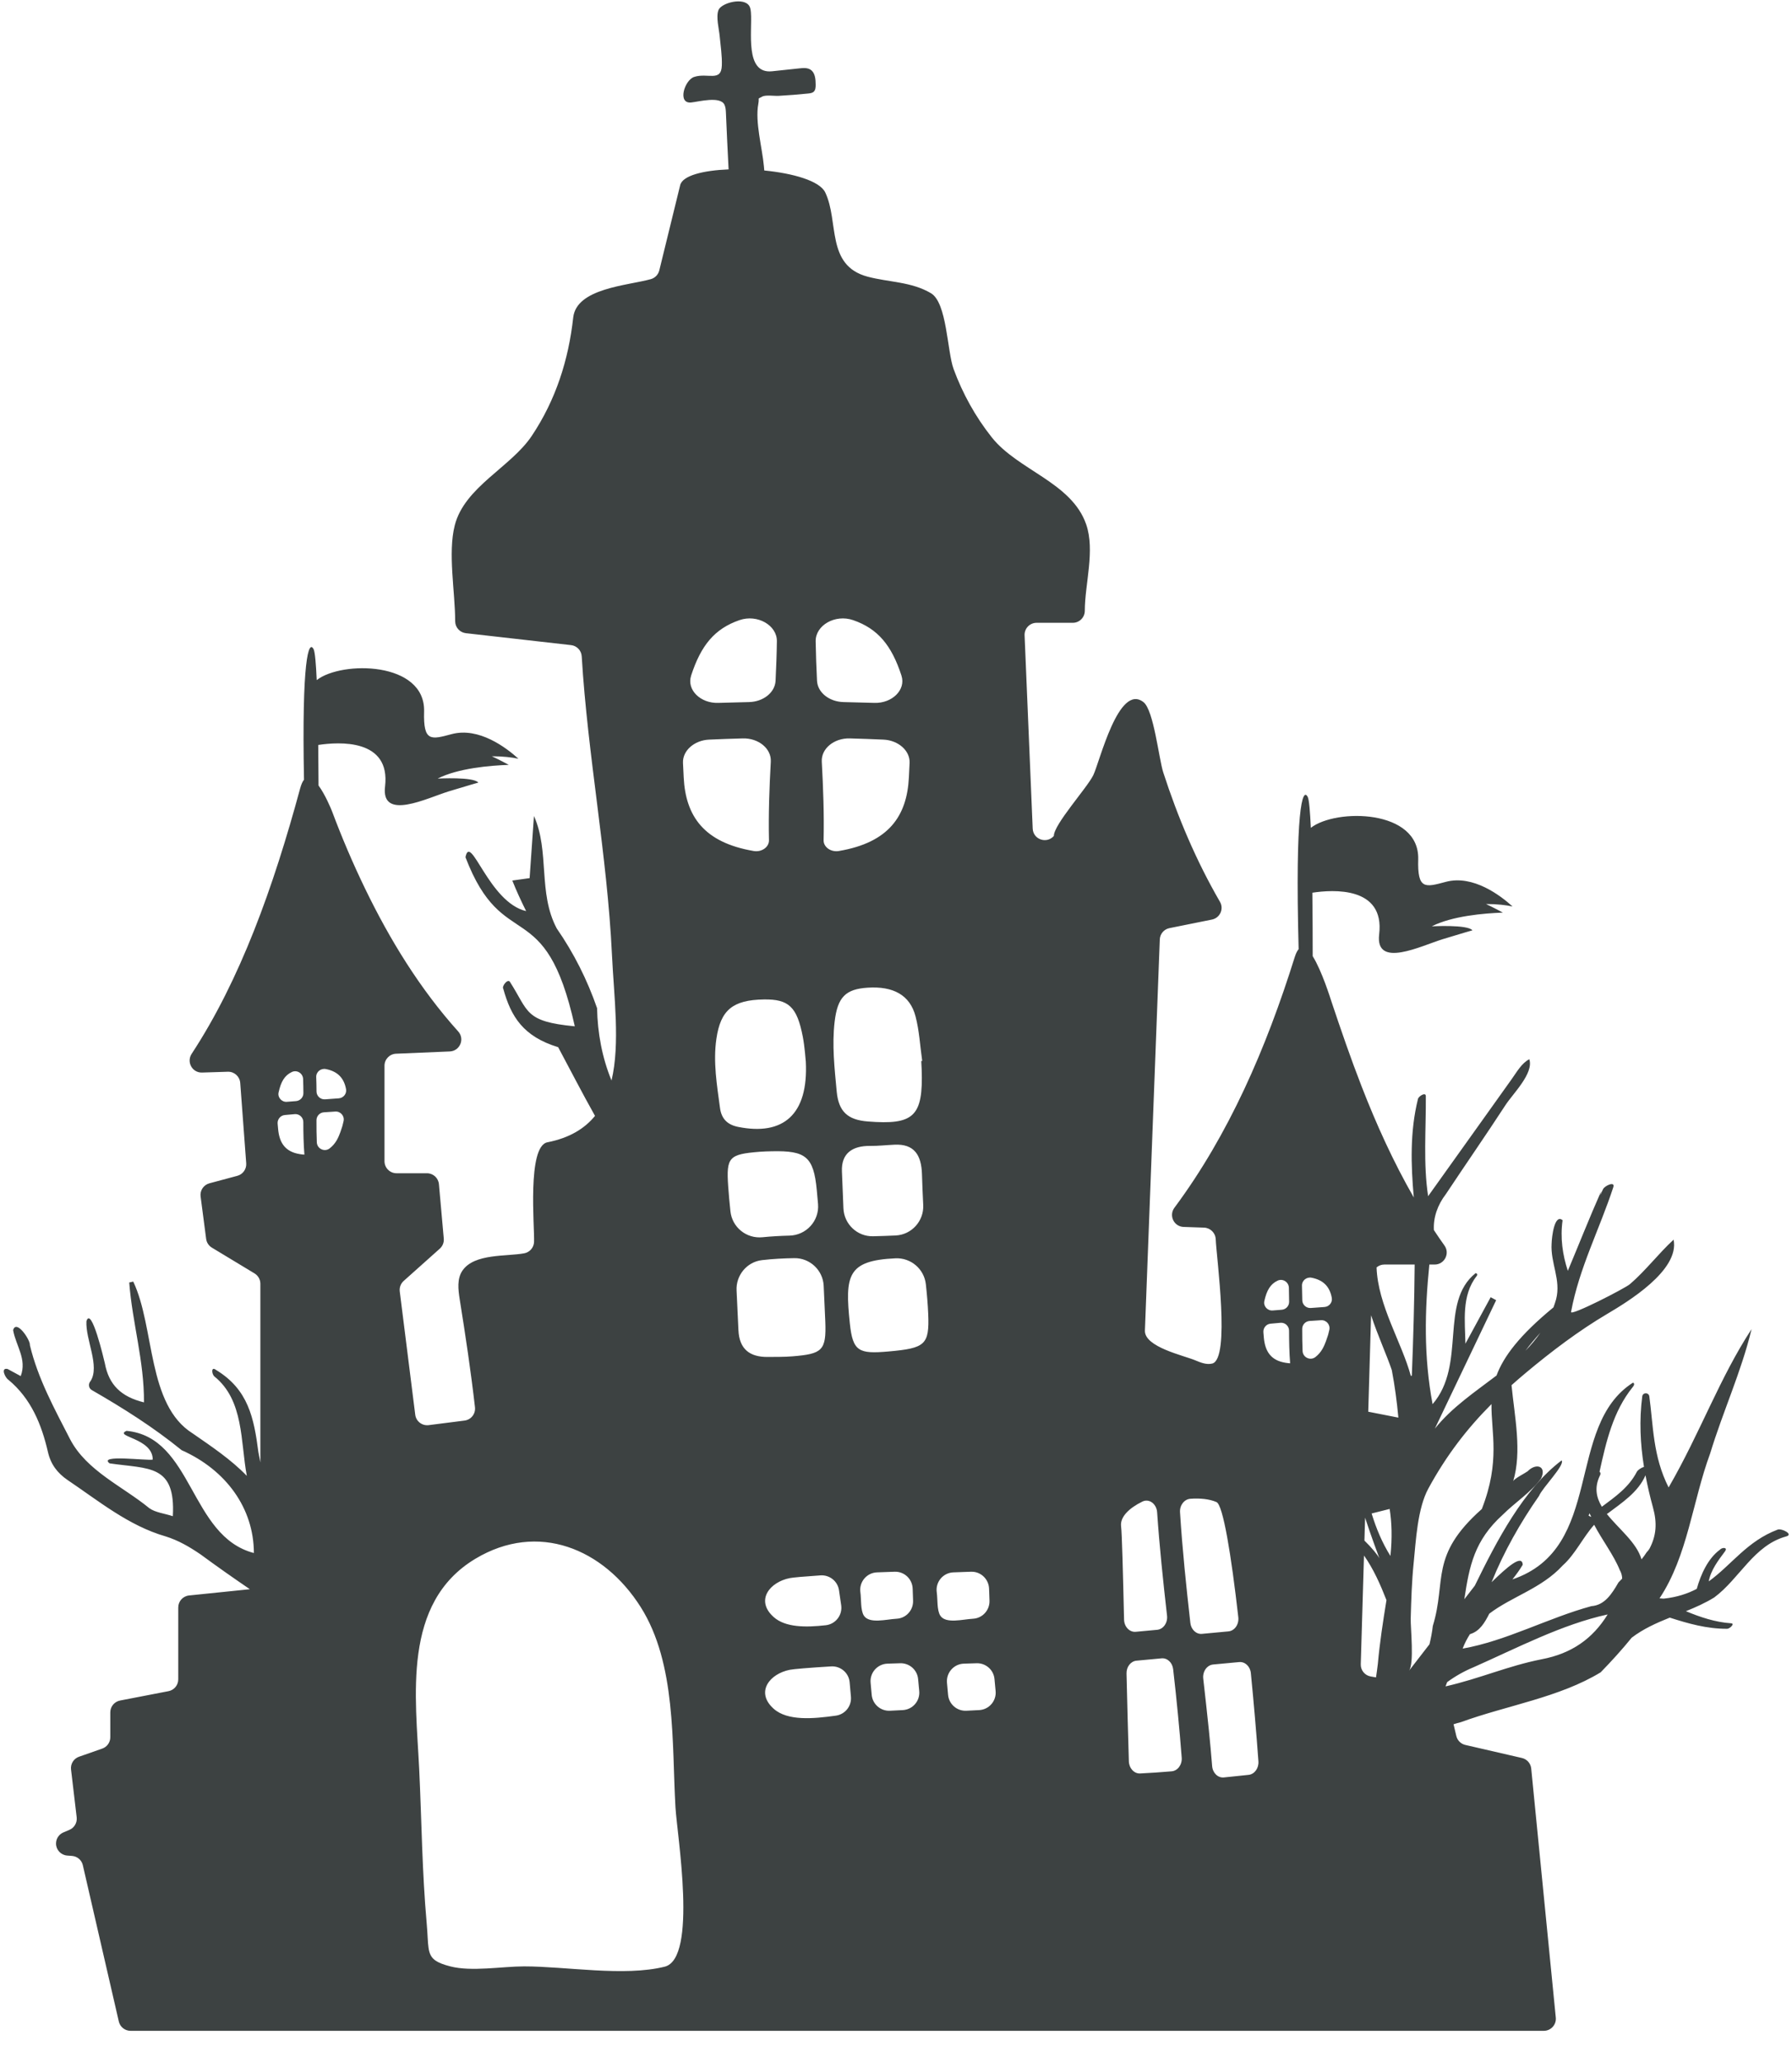 <?xml version="1.0" encoding="UTF-8"?>
<svg width="53px" height="61px" viewBox="0 0 53 61" version="1.1" xmlns="http://www.w3.org/2000/svg" xmlns:xlink="http://www.w3.org/1999/xlink">
    <title>44</title>
    <g id="页面-1" stroke="none" stroke-width="1" fill="none" fill-rule="evenodd">
        <g id="形状库素材-节日" transform="translate(-563, -556)" fill="#3D4242">
            <path d="M611.784,601.789 C611.755,601.834 611.727,601.87 611.701,601.893 C611.655,601.968 611.603,602.036 611.549,602.102 C611.404,601.6 610.871,601.199 610.524,600.76 C610.535,600.754 610.544,600.747 610.554,600.742 C610.957,600.437 611.451,600.12 611.667,599.617 C611.727,599.934 611.8,600.248 611.886,600.56 C612.017,601.029 611.988,601.404 611.784,601.789 Z M610.868,602.784 C610.666,603.134 610.456,603.458 610.065,603.486 C608.784,603.835 607.551,604.513 606.259,604.741 C606.319,604.581 606.393,604.442 606.475,604.314 C606.766,604.229 606.912,603.973 607.048,603.707 C607.721,603.197 608.599,602.96 609.218,602.283 C609.587,601.956 609.814,601.456 610.149,601.08 C610.386,601.535 610.729,601.977 610.904,602.414 C610.953,602.499 610.975,602.583 610.977,602.672 C610.94,602.709 610.903,602.746 610.868,602.784 Z M608.596,605.056 C607.597,605.253 606.771,605.626 605.753,605.858 C605.77,605.817 605.786,605.775 605.801,605.732 C606.036,605.56 606.295,605.411 606.584,605.291 C607.876,604.719 609.198,604.024 610.548,603.731 C610.105,604.449 609.482,604.888 608.596,605.056 Z M605.278,604.613 C605.075,604.875 604.874,605.135 604.671,605.397 C604.833,605.188 604.715,604.122 604.723,603.848 C604.738,603.301 604.755,602.753 604.811,602.203 C604.876,601.558 604.922,600.601 605.245,600.008 C605.783,599.02 606.393,598.233 607.112,597.512 C607.1,598.349 607.38,599.199 606.826,600.614 C605.266,601.997 605.79,602.726 605.377,604.07 C605.355,604.261 605.32,604.44 605.278,604.613 Z M603.467,597.737 L603.551,594.885 C603.749,595.488 604.015,596.064 604.164,596.508 C604.252,596.971 604.315,597.439 604.358,597.912 L603.467,597.737 Z M604.123,602.001 C603.883,601.62 603.704,601.194 603.567,600.746 L604.1,600.612 C604.162,601.002 604.18,601.455 604.123,602.001 Z M603.751,605.191 C603.736,605.326 603.716,605.459 603.697,605.592 L603.542,605.565 C603.367,605.536 603.24,605.381 603.246,605.204 L603.341,601.989 C603.622,602.383 603.831,602.86 604.006,603.308 C603.904,603.936 603.807,604.564 603.751,605.191 Z M602.177,594.641 C602.04,594.653 601.903,594.662 601.766,594.671 C601.631,594.679 601.517,594.573 601.516,594.439 C601.515,594.297 601.512,594.155 601.507,594.014 C601.501,593.86 601.642,593.746 601.793,593.776 C602.132,593.842 602.329,594.034 602.389,594.372 C602.413,594.505 602.312,594.63 602.177,594.641 Z M602.316,595.318 C602.306,595.363 602.295,595.408 602.283,595.454 C602.281,595.462 602.278,595.469 602.276,595.477 C602.252,595.543 602.203,595.724 602.113,595.881 C602.058,595.977 601.987,596.057 601.905,596.121 C601.753,596.238 601.532,596.133 601.525,595.942 C601.516,595.725 601.514,595.507 601.514,595.288 C601.514,595.164 601.612,595.061 601.736,595.054 C601.847,595.047 601.959,595.04 602.07,595.032 C602.227,595.021 602.351,595.165 602.316,595.318 Z M603.374,600.87 C603.556,601.433 603.754,601.948 603.798,602.075 C603.752,601.979 603.566,601.752 603.354,601.547 L603.374,600.87 Z M603.941,593.386 L604.84,593.386 C604.831,594.478 604.8,595.573 604.756,596.67 L604.727,596.679 C604.452,595.672 603.754,594.596 603.713,593.471 C603.775,593.419 603.854,593.386 603.941,593.386 Z M610.011,600.74 C610.026,600.773 610.042,600.806 610.059,600.838 C610.055,600.841 610.052,600.843 610.048,600.845 C610.014,600.825 610.018,600.827 609.984,600.808 C609.993,600.785 610.002,600.762 610.011,600.74 Z M601.019,596.29 C600.585,596.221 600.415,595.95 600.379,595.544 C600.374,595.492 600.37,595.441 600.366,595.389 C600.356,595.262 600.448,595.148 600.575,595.135 C600.674,595.125 600.773,595.116 600.873,595.108 C601.009,595.097 601.125,595.206 601.125,595.342 C601.126,595.664 601.131,595.986 601.157,596.306 C601.112,596.303 601.066,596.298 601.019,596.29 Z M599.928,608.474 C599.684,608.499 599.44,608.525 599.195,608.55 C599.02,608.567 598.866,608.417 598.85,608.214 C598.822,607.861 598.79,607.509 598.754,607.157 C598.702,606.647 598.645,606.139 598.587,605.63 C598.563,605.419 598.696,605.229 598.879,605.211 C599.136,605.187 599.394,605.163 599.651,605.139 C599.823,605.124 599.976,605.267 599.995,605.466 C600.081,606.332 600.158,607.231 600.219,608.075 C600.233,608.278 600.103,608.455 599.928,608.474 Z M598.206,603.984 C598.083,602.894 597.969,601.804 597.9,600.709 C597.887,600.501 598.027,600.324 598.207,600.311 C598.496,600.29 598.769,600.318 598.979,600.409 C599.173,600.493 599.414,601.965 599.624,603.813 C599.648,604.024 599.515,604.215 599.332,604.232 C599.071,604.256 598.811,604.28 598.55,604.305 C598.38,604.321 598.229,604.18 598.206,603.984 Z M597.653,608.369 C597.342,608.395 597.031,608.417 596.72,608.432 C596.543,608.441 596.394,608.28 596.387,608.074 C596.361,607.234 596.339,606.334 596.318,605.477 C596.313,605.279 596.443,605.114 596.612,605.098 C596.86,605.075 597.107,605.052 597.354,605.029 C597.524,605.013 597.675,605.154 597.697,605.349 C597.699,605.367 597.701,605.385 597.703,605.402 C597.801,606.257 597.884,607.11 597.95,607.964 C597.966,608.171 597.832,608.354 597.653,608.369 Z M596.157,601.123 C596.123,600.848 596.396,600.585 596.787,600.394 C596.986,600.296 597.206,600.461 597.223,600.71 C597.293,601.732 597.401,602.75 597.516,603.767 C597.54,603.977 597.407,604.168 597.225,604.185 C597.013,604.205 596.802,604.225 596.591,604.244 C596.408,604.261 596.25,604.096 596.245,603.883 C596.212,602.464 596.184,601.344 596.157,601.123 Z M600.394,594.468 C600.394,594.467 600.394,594.466 600.394,594.465 C600.465,594.144 600.575,593.963 600.785,593.863 C600.938,593.79 601.114,593.902 601.12,594.071 C601.124,594.21 601.126,594.348 601.127,594.487 C601.128,594.612 601.031,594.714 600.907,594.723 C600.819,594.729 600.73,594.736 600.642,594.744 C600.488,594.757 600.361,594.618 600.394,594.468 Z M591.959,606.559 C591.833,606.566 591.707,606.572 591.581,606.578 C591.303,606.592 591.064,606.383 591.04,606.106 C591.029,605.988 591.019,605.869 591.008,605.751 C590.982,605.455 591.207,605.197 591.504,605.186 C591.63,605.182 591.756,605.177 591.883,605.174 C592.156,605.165 592.389,605.37 592.413,605.642 C592.424,605.759 592.435,605.876 592.446,605.993 C592.475,606.286 592.253,606.544 591.959,606.559 Z M590.81,603.766 C590.706,603.606 590.734,603.269 590.706,603.08 C590.661,602.776 590.888,602.5 591.195,602.487 C591.368,602.48 591.544,602.474 591.719,602.468 C592.006,602.459 592.243,602.684 592.253,602.971 C592.256,603.087 592.26,603.203 592.265,603.32 C592.276,603.603 592.059,603.844 591.775,603.858 C591.475,603.874 590.97,604.015 590.81,603.766 Z M589.279,595.956 C588.398,596.034 588.222,595.957 588.135,595.129 C587.985,593.702 588.063,593.268 589.483,593.202 C589.939,593.181 590.333,593.516 590.383,593.97 C590.415,594.263 590.441,594.556 590.453,594.849 C590.49,595.761 590.362,595.86 589.279,595.956 Z M589.7,606.559 C589.574,606.566 589.448,606.572 589.321,606.578 C589.044,606.592 588.805,606.383 588.781,606.106 C588.77,605.988 588.76,605.869 588.749,605.751 C588.722,605.455 588.948,605.197 589.245,605.186 C589.371,605.182 589.497,605.177 589.623,605.174 C589.896,605.165 590.13,605.37 590.154,605.642 C590.165,605.759 590.176,605.876 590.187,605.993 C590.216,606.286 589.994,606.544 589.7,606.559 Z M588.55,603.766 C588.447,603.606 588.475,603.269 588.447,603.08 C588.402,602.776 588.629,602.5 588.936,602.487 C589.109,602.48 589.285,602.474 589.46,602.468 C589.747,602.459 589.984,602.684 589.993,602.971 C589.997,603.087 590.001,603.203 590.005,603.32 C590.016,603.603 589.8,603.844 589.516,603.858 C589.215,603.874 588.71,604.015 588.55,603.766 Z M587.722,606.723 C587.053,606.817 586.294,606.885 585.883,606.52 C585.87,606.508 585.858,606.496 585.846,606.485 C585.357,606.009 585.766,605.487 586.356,605.368 C586.468,605.345 586.941,605.306 587.581,605.267 C587.86,605.25 588.104,605.457 588.129,605.736 C588.142,605.879 588.155,606.022 588.167,606.165 C588.191,606.44 587.995,606.685 587.722,606.723 Z M584.84,595.327 C584.823,594.944 584.805,594.559 584.785,594.154 C584.762,593.705 585.089,593.308 585.535,593.256 C585.852,593.219 586.172,593.202 586.492,593.197 C586.952,593.19 587.337,593.551 587.361,594.01 C587.379,594.364 587.395,594.718 587.409,595.072 C587.442,595.932 587.318,596.028 586.438,596.1 C586.195,596.12 585.951,596.115 585.707,596.118 C585.172,596.124 584.865,595.884 584.84,595.327 Z M584.537,591.075 C584.476,590.206 584.562,590.125 585.469,590.052 C585.59,590.042 585.712,590.04 585.834,590.037 C586.825,590.017 587.063,590.188 587.157,591.184 C587.17,591.321 587.182,591.459 587.194,591.596 C587.236,592.094 586.848,592.519 586.349,592.531 C586.082,592.538 585.816,592.552 585.551,592.579 C585.076,592.626 584.653,592.286 584.603,591.811 C584.578,591.572 584.554,591.324 584.537,591.075 Z M584.295,588.758 C584.204,588.079 584.088,587.398 584.188,586.712 C584.312,585.856 584.677,585.564 585.589,585.549 C586.325,585.537 586.572,585.763 586.743,586.649 C586.803,586.964 586.821,587.288 586.833,587.391 C586.91,588.955 586.165,589.583 584.833,589.317 C584.508,589.253 584.337,589.071 584.295,588.758 Z M583.221,578.987 C583.213,578.843 583.206,578.698 583.2,578.553 C583.185,578.194 583.534,577.887 583.97,577.867 C584.303,577.852 584.636,577.84 584.969,577.831 C585.437,577.819 585.818,578.135 585.797,578.518 C585.754,579.293 585.726,580.068 585.743,580.843 C585.747,581.042 585.53,581.2 585.292,581.16 C585.29,581.159 585.289,581.159 585.287,581.159 C583.818,580.909 583.279,580.13 583.221,578.987 Z M582.659,614.145 C581.458,614.444 579.748,614.136 578.504,614.136 C577.849,614.136 576.949,614.299 576.318,614.136 C576.118,614.084 575.981,614.032 575.885,613.967 C575.618,613.785 575.678,613.504 575.62,612.864 C575.483,611.348 575.471,609.823 575.398,608.303 C575.296,606.168 574.881,603.391 577.061,602.084 C578.911,600.976 580.853,601.782 581.948,603.511 C583.006,605.181 582.868,607.531 582.978,609.439 C583.025,610.249 583.638,613.901 582.659,614.145 Z M583.44,575.978 C583.441,575.975 583.441,575.972 583.442,575.969 C583.732,575.08 584.136,574.587 584.871,574.334 C585.401,574.151 585.984,574.487 585.977,574.959 C585.972,575.348 585.957,575.737 585.938,576.127 C585.921,576.475 585.574,576.749 585.15,576.757 C584.847,576.763 584.545,576.771 584.242,576.781 C583.717,576.798 583.305,576.394 583.44,575.978 Z M588.231,574.334 C588.966,574.587 589.369,575.08 589.66,575.969 C589.66,575.972 589.661,575.975 589.662,575.978 C589.797,576.394 589.385,576.798 588.86,576.781 C588.557,576.771 588.255,576.763 587.952,576.757 C587.528,576.749 587.181,576.475 587.164,576.127 C587.145,575.737 587.13,575.348 587.124,574.959 C587.117,574.487 587.701,574.151 588.231,574.334 Z M589.902,578.553 C589.896,578.698 589.889,578.843 589.881,578.987 C589.823,580.13 589.284,580.909 587.815,581.159 C587.813,581.159 587.811,581.159 587.81,581.16 C587.572,581.2 587.355,581.042 587.359,580.843 C587.376,580.068 587.347,579.293 587.305,578.518 C587.284,578.135 587.665,577.819 588.133,577.831 C588.466,577.84 588.799,577.852 589.132,577.867 C589.568,577.887 589.917,578.194 589.902,578.553 Z M587.423,604.05 C586.837,604.116 586.234,604.12 585.883,603.809 C585.87,603.797 585.858,603.786 585.846,603.774 C585.357,603.298 585.766,602.776 586.356,602.657 C586.449,602.638 586.789,602.608 587.267,602.576 C587.533,602.558 587.772,602.745 587.813,603.009 C587.836,603.159 587.858,603.31 587.879,603.461 C587.92,603.751 587.714,604.017 587.423,604.05 Z M590.305,591.624 C590.329,592.099 589.963,592.505 589.488,592.527 C589.266,592.537 589.043,592.545 588.819,592.55 C588.352,592.56 587.964,592.19 587.945,591.723 C587.931,591.36 587.916,590.998 587.901,590.635 C587.878,590.105 588.201,589.873 588.738,589.879 C588.976,589.881 589.214,589.854 589.452,589.843 C590.041,589.813 590.251,590.15 590.268,590.715 C590.277,591.018 590.29,591.321 590.305,591.624 Z M590.275,587.366 C590.266,587.367 590.257,587.368 590.247,587.37 C590.251,587.451 590.256,587.532 590.259,587.613 C590.308,589.014 590.026,589.264 588.664,589.156 C588.069,589.109 587.802,588.863 587.746,588.269 C587.682,587.58 587.604,586.895 587.685,586.207 C587.771,585.475 588.012,585.244 588.657,585.201 C589.418,585.15 589.913,585.418 590.077,586.046 C590.19,586.474 590.212,586.925 590.275,587.366 Z M573.023,588.472 C572.886,588.483 572.749,588.493 572.611,588.502 C572.477,588.51 572.362,588.404 572.361,588.27 C572.36,588.128 572.358,587.986 572.352,587.845 C572.346,587.691 572.488,587.577 572.638,587.607 C572.978,587.673 573.174,587.865 573.235,588.203 C573.258,588.336 573.157,588.461 573.023,588.472 Z M573.161,589.149 C573.151,589.194 573.14,589.239 573.128,589.285 C573.126,589.293 573.124,589.3 573.121,589.308 C573.098,589.374 573.049,589.555 572.959,589.712 C572.903,589.808 572.833,589.888 572.75,589.952 C572.599,590.069 572.378,589.964 572.37,589.773 C572.361,589.556 572.359,589.337 572.36,589.119 C572.36,588.995 572.457,588.892 572.582,588.885 C572.693,588.878 572.804,588.871 572.916,588.863 C573.073,588.852 573.197,588.996 573.161,589.149 Z M571.865,590.121 C571.431,590.052 571.26,589.781 571.225,589.375 C571.22,589.323 571.216,589.272 571.211,589.22 C571.201,589.093 571.293,588.979 571.421,588.966 C571.52,588.956 571.619,588.947 571.718,588.939 C571.854,588.928 571.971,589.037 571.971,589.173 C571.971,589.495 571.977,589.817 572.003,590.137 C571.958,590.134 571.912,590.129 571.865,590.121 Z M571.239,588.299 C571.239,588.298 571.24,588.297 571.24,588.296 C571.31,587.975 571.42,587.794 571.631,587.694 C571.783,587.621 571.96,587.733 571.965,587.902 C571.97,588.04 571.972,588.179 571.973,588.318 C571.974,588.443 571.877,588.545 571.753,588.554 C571.664,588.56 571.576,588.567 571.487,588.575 C571.334,588.588 571.207,588.449 571.239,588.299 Z M608.559,595.401 C608.426,595.594 608.276,595.771 608.115,595.936 C608.25,595.753 608.404,595.574 608.559,595.401 Z M615.581,601.221 C614.671,601.562 614.216,602.264 613.537,602.754 C613.601,602.413 613.821,602.131 614.019,601.865 C614.109,601.739 613.931,601.746 613.87,601.815 C613.517,602.074 613.304,602.542 613.183,602.975 C612.909,603.118 612.593,603.223 612.204,603.264 C612.164,603.262 612.123,603.259 612.082,603.255 C612.916,601.999 613.057,600.385 613.579,598.973 C613.954,597.738 614.504,596.548 614.804,595.296 C613.858,596.739 613.285,598.362 612.351,599.976 C611.881,599.05 611.899,598.142 611.78,597.283 C611.764,597.162 611.587,597.163 611.571,597.284 C611.48,597.986 611.512,598.681 611.622,599.368 C611.541,599.392 611.439,599.46 611.411,599.514 C611.17,599.98 610.765,600.256 610.376,600.547 C610.212,600.273 610.15,599.978 610.317,599.629 C610.349,599.576 610.338,599.535 610.308,599.51 C610.504,598.622 610.707,597.732 611.285,597.014 C611.325,596.968 611.358,596.908 611.298,596.877 C609.276,598.168 610.467,601.768 607.731,602.695 C607.842,602.554 607.948,602.412 608.036,602.262 C608.019,601.937 607.564,602.341 607.115,602.778 C607.475,601.881 607.971,601.009 608.518,600.227 C608.616,599.985 609.293,599.312 609.186,599.177 C608.059,600.03 607.268,601.551 606.619,602.88 C606.516,603.013 606.412,603.147 606.309,603.281 C606.456,602.299 606.606,601.54 607.446,600.782 C607.814,600.415 608.266,600.133 608.579,599.711 C608.753,599.339 608.428,599.243 608.179,599.5 C608.095,599.561 607.775,599.719 607.753,599.795 C608.018,598.913 607.796,597.889 607.705,596.953 C607.841,596.831 607.981,596.71 608.125,596.59 C608.887,595.952 609.703,595.336 610.539,594.843 C611.127,594.495 612.683,593.558 612.498,592.651 C612.056,593.055 611.667,593.573 611.205,593.967 C611.058,594.092 609.441,594.922 609.465,594.788 C609.705,593.489 610.307,592.345 610.715,591.099 C610.775,590.913 610.464,591.053 610.413,591.155 C610.384,591.215 610.355,591.276 610.326,591.337 C610.335,591.298 610.345,591.26 610.355,591.221 C610.01,591.999 609.699,592.788 609.37,593.572 C609.215,593.102 609.141,592.599 609.215,592.076 C608.972,591.874 608.895,592.578 608.89,592.768 C608.853,593.341 609.173,593.835 609.023,594.414 C609,594.496 608.973,594.575 608.945,594.652 C607.936,595.482 607.467,596.109 607.261,596.667 C606.623,597.153 605.945,597.604 605.437,598.238 C606.044,596.969 606.655,595.686 607.25,594.44 C607.145,594.383 607.193,594.409 607.088,594.352 C606.841,594.806 606.594,595.26 606.341,595.726 C606.331,595.071 606.219,594.303 606.673,593.727 C606.708,593.682 606.684,593.646 606.643,593.64 C605.555,594.509 606.382,596.338 605.37,597.514 C605.105,596.108 605.137,594.743 605.274,593.386 L605.432,593.386 C605.72,593.386 605.89,593.06 605.722,592.825 C605.614,592.675 605.511,592.522 605.409,592.368 C605.386,591.999 605.519,591.62 605.761,591.307 C606.345,590.426 606.948,589.559 607.525,588.673 C607.746,588.333 608.368,587.733 608.231,587.316 C608.005,587.431 607.864,587.688 607.711,587.902 C607.442,588.279 607.173,588.656 606.904,589.033 C606.348,589.81 605.793,590.587 605.238,591.365 C605.091,590.401 605.177,589.393 605.17,588.405 C605.168,588.279 604.959,588.407 604.938,588.489 C604.697,589.458 604.729,590.449 604.814,591.403 C604.212,590.355 603.71,589.249 603.272,588.122 C602.95,587.296 602.662,586.457 602.381,585.617 C602.349,585.52 602.096,584.704 601.824,584.269 C601.824,583.775 601.822,583.09 601.814,582.393 C602.423,582.3 603.96,582.201 603.79,583.623 C603.666,584.651 605.039,583.959 605.676,583.765 C606.313,583.57 606.548,583.505 606.548,583.505 C606.407,583.328 605.346,583.387 605.346,583.387 C605.947,583.081 606.888,583.001 607.449,582.981 C607.177,582.833 606.949,582.727 606.949,582.727 C607.285,582.727 607.542,582.759 607.735,582.8 C607.382,582.479 606.567,581.855 605.758,582.073 C605.147,582.237 604.92,582.304 604.945,581.407 C604.986,579.919 602.507,579.898 601.769,580.475 C601.747,579.993 601.718,579.644 601.678,579.564 C601.52,579.248 601.3,579.965 601.408,584.062 C601.367,584.11 601.329,584.184 601.294,584.293 C600.442,587.014 599.339,589.547 597.735,591.706 C597.563,591.937 597.719,592.264 598.006,592.274 L598.612,592.295 C598.798,592.302 598.948,592.451 598.956,592.637 C598.977,593.178 599.394,596.175 598.854,596.313 C598.686,596.355 598.513,596.286 598.354,596.219 C598.012,596.074 596.843,595.826 596.862,595.337 L597.302,583.775 C597.308,583.611 597.426,583.472 597.588,583.44 L598.844,583.187 C599.082,583.139 599.204,582.872 599.081,582.661 C598.381,581.453 597.834,580.162 597.404,578.835 C597.274,578.433 597.124,576.997 596.82,576.759 C596.083,576.182 595.525,578.529 595.334,578.92 C595.148,579.299 594.168,580.374 594.168,580.716 C593.954,580.957 593.557,580.819 593.543,580.498 L593.303,574.783 C593.295,574.581 593.456,574.413 593.659,574.413 L594.729,574.413 C594.925,574.413 595.084,574.254 595.084,574.057 C595.086,573.257 595.393,572.278 595.124,571.501 C594.692,570.259 593.105,569.905 592.331,568.928 C591.85,568.322 591.471,567.638 591.204,566.912 C591.012,566.389 591.01,564.953 590.535,564.67 C589.958,564.326 589.289,564.347 588.661,564.18 C587.421,563.849 587.82,562.553 587.407,561.689 C587.243,561.347 586.459,561.125 585.604,561.04 C585.6,560.998 585.596,560.956 585.593,560.914 C585.544,560.372 585.327,559.604 585.428,559.072 C585.467,558.863 585.378,558.947 585.546,558.855 C585.644,558.801 585.91,558.841 586.026,558.834 C586.321,558.818 586.615,558.794 586.909,558.764 C586.964,558.758 587.022,558.75 587.064,558.714 C587.121,558.663 587.125,558.576 587.124,558.5 C587.123,558.352 587.11,558.182 587.006,558.086 C586.995,558.077 586.984,558.068 586.972,558.06 C586.878,557.999 586.757,558.009 586.646,558.021 C586.376,558.049 586.106,558.078 585.836,558.107 C585.016,558.195 585.254,556.914 585.209,556.369 C585.203,556.304 585.197,556.236 585.163,556.179 C585.001,555.908 584.338,556.083 584.251,556.294 C584.169,556.495 584.266,556.859 584.285,557.066 C584.311,557.352 584.359,557.648 584.349,557.935 C584.333,558.434 583.928,558.144 583.531,558.274 C583.244,558.367 583.027,559.073 583.442,559.03 C583.667,559.007 584.299,558.834 584.426,559.095 C584.462,559.169 584.466,559.255 584.47,559.337 C584.492,559.895 584.521,560.451 584.549,561.008 C583.804,561.038 583.187,561.188 583.117,561.474 L582.499,563.995 C582.468,564.12 582.373,564.218 582.249,564.253 C581.56,564.445 580.048,564.518 579.953,565.39 C579.815,566.644 579.436,567.827 578.728,568.886 C578.108,569.814 576.741,570.394 576.45,571.531 C576.241,572.348 576.462,573.506 576.462,574.366 C576.462,574.547 576.598,574.699 576.778,574.72 L579.89,575.073 C580.062,575.092 580.195,575.233 580.205,575.406 C580.383,578.356 580.958,581.269 581.099,584.222 C581.158,585.465 581.345,586.856 581.086,587.945 C580.809,587.271 580.673,586.542 580.659,585.807 C580.366,584.963 579.974,584.183 579.466,583.449 C578.905,582.394 579.263,581.177 578.792,580.124 C578.75,580.739 578.707,581.354 578.664,581.962 C578.414,581.997 578.254,582.019 578.152,582.033 C578.273,582.339 578.413,582.639 578.561,582.937 C577.449,582.676 576.916,580.593 576.767,581.344 C577.884,584.264 579.121,582.376 580,586.343 C578.503,586.201 578.645,585.905 578.076,585.02 C578.002,584.942 577.835,585.165 577.885,585.233 C578.114,586.061 578.476,586.644 579.508,586.96 C579.865,587.627 580.218,588.315 580.598,588.991 C580.291,589.368 579.841,589.644 579.19,589.772 C578.586,589.891 578.813,592.277 578.795,592.719 C578.788,592.885 578.667,593.024 578.504,593.054 C577.977,593.152 577.034,593.054 576.681,593.56 C576.511,593.802 576.551,594.127 576.597,594.419 C576.767,595.481 576.926,596.538 577.048,597.606 C577.07,597.8 576.932,597.975 576.739,597.999 L575.679,598.134 C575.484,598.159 575.305,598.021 575.281,597.826 L574.823,594.18 C574.809,594.064 574.852,593.949 574.939,593.871 L576.007,592.917 C576.091,592.842 576.135,592.732 576.125,592.62 L575.982,591.012 C575.966,590.828 575.812,590.687 575.628,590.687 L574.728,590.687 C574.531,590.687 574.372,590.528 574.372,590.331 L574.372,587.508 C574.372,587.317 574.523,587.161 574.713,587.153 L576.302,587.086 C576.602,587.074 576.753,586.718 576.552,586.495 C575.419,585.236 574.526,583.779 573.791,582.258 C573.435,581.522 573.113,580.767 572.826,580.001 C572.791,579.907 572.618,579.493 572.421,579.223 C572.42,578.853 572.417,578.441 572.412,578.025 C573.021,577.932 574.559,577.833 574.388,579.255 C574.265,580.283 575.638,579.591 576.274,579.396 C576.911,579.202 577.147,579.137 577.147,579.137 C577.005,578.96 575.944,579.019 575.944,579.019 C576.545,578.713 577.486,578.633 578.047,578.613 C577.776,578.465 577.547,578.359 577.547,578.359 C577.883,578.359 578.14,578.391 578.333,578.432 C577.98,578.111 577.165,577.487 576.356,577.705 C575.745,577.869 575.518,577.935 575.543,577.039 C575.585,575.551 573.105,575.53 572.367,576.107 C572.346,575.625 572.316,575.276 572.276,575.196 C572.127,574.898 571.922,575.522 571.991,579.053 C571.949,579.104 571.912,579.185 571.879,579.303 C571.082,582.247 570.102,584.972 568.668,587.157 C568.51,587.399 568.686,587.719 568.975,587.71 L569.739,587.686 C569.929,587.68 570.09,587.825 570.105,588.015 L570.282,590.393 C570.294,590.564 570.184,590.719 570.019,590.763 L569.195,590.984 C569.022,591.03 568.91,591.196 568.933,591.373 L569.097,592.628 C569.111,592.735 569.173,592.83 569.266,592.886 L570.529,593.649 C570.635,593.714 570.701,593.829 570.701,593.954 L570.701,599.236 C570.682,599.137 570.664,599.039 570.643,598.939 C570.511,597.92 570.343,597.079 569.389,596.502 C569.24,596.387 569.257,596.619 569.34,596.694 C570.217,597.4 570.11,598.623 570.3,599.634 C569.833,599.15 569.251,598.762 568.7,598.38 C567.343,597.532 567.585,595.248 566.941,593.89 C566.901,593.899 566.861,593.908 566.822,593.917 C566.914,595.11 567.267,596.248 567.258,597.461 C566.583,597.296 566.219,596.943 566.101,596.306 C566.073,596.188 565.701,594.594 565.556,595.062 C565.527,595.609 565.961,596.39 565.678,596.832 C565.604,596.914 565.619,597.042 565.714,597.097 C566.652,597.637 567.531,598.192 568.373,598.875 C569.688,599.46 570.506,600.591 570.509,601.915 C568.606,601.42 568.714,598.491 566.743,598.303 C566.349,598.475 567.522,598.512 567.517,599.153 C567.347,599.19 565.889,598.994 566.241,599.264 C567.402,599.435 568.197,599.283 568.112,600.826 C567.851,600.742 567.599,600.718 567.418,600.591 C566.625,599.94 565.563,599.488 565.073,598.551 C564.612,597.652 564.123,596.766 563.884,595.77 C563.905,595.625 563.483,594.992 563.388,595.325 C563.469,595.787 563.802,596.181 563.613,596.684 C563.47,596.607 563.345,596.539 563.225,596.474 C563.005,596.425 563.159,596.741 563.246,596.791 C563.922,597.351 564.23,598.116 564.419,598.933 C564.504,599.301 564.703,599.552 564.992,599.752 C565.918,600.376 566.805,601.108 567.894,601.422 C568.277,601.541 568.602,601.731 568.931,601.955 C569.411,602.308 569.897,602.649 570.388,602.984 C570.386,602.985 570.383,602.986 570.381,602.986 L568.591,603.17 C568.41,603.189 568.272,603.341 568.272,603.524 L568.272,605.65 C568.272,605.82 568.151,605.967 567.984,605.999 L566.551,606.276 C566.383,606.309 566.262,606.455 566.262,606.626 L566.262,607.361 C566.262,607.513 566.167,607.647 566.024,607.697 L565.336,607.938 C565.179,607.993 565.081,608.15 565.101,608.316 L565.268,609.73 C565.286,609.887 565.199,610.037 565.054,610.099 L564.873,610.176 C564.742,610.232 564.657,610.361 564.657,610.504 C564.657,610.69 564.8,610.844 564.985,610.859 L565.13,610.87 C565.286,610.882 565.415,610.993 565.45,611.145 L566.514,615.765 C566.551,615.926 566.695,616.041 566.861,616.041 L608.66,616.041 C608.87,616.041 609.035,615.859 609.014,615.65 L608.287,608.287 C608.272,608.135 608.162,608.009 608.013,607.975 L606.339,607.589 C606.207,607.559 606.103,607.456 606.072,607.324 L605.99,606.978 C606.06,606.955 606.132,606.934 606.206,606.916 C607.556,606.423 609.12,606.186 610.341,605.442 C610.664,605.111 610.972,604.771 611.259,604.418 C611.605,604.155 611.992,603.983 612.385,603.825 C612.932,604.001 613.485,604.158 614.079,604.155 C614.153,604.16 614.323,604 614.198,603.992 C613.736,603.962 613.288,603.812 612.862,603.635 C613.15,603.519 613.434,603.393 613.701,603.228 C614.452,602.671 614.87,601.684 615.83,601.424 C616.049,601.365 615.712,601.186 615.581,601.221 L615.581,601.221 Z" id="44"></path>
        </g>
    </g>
</svg>